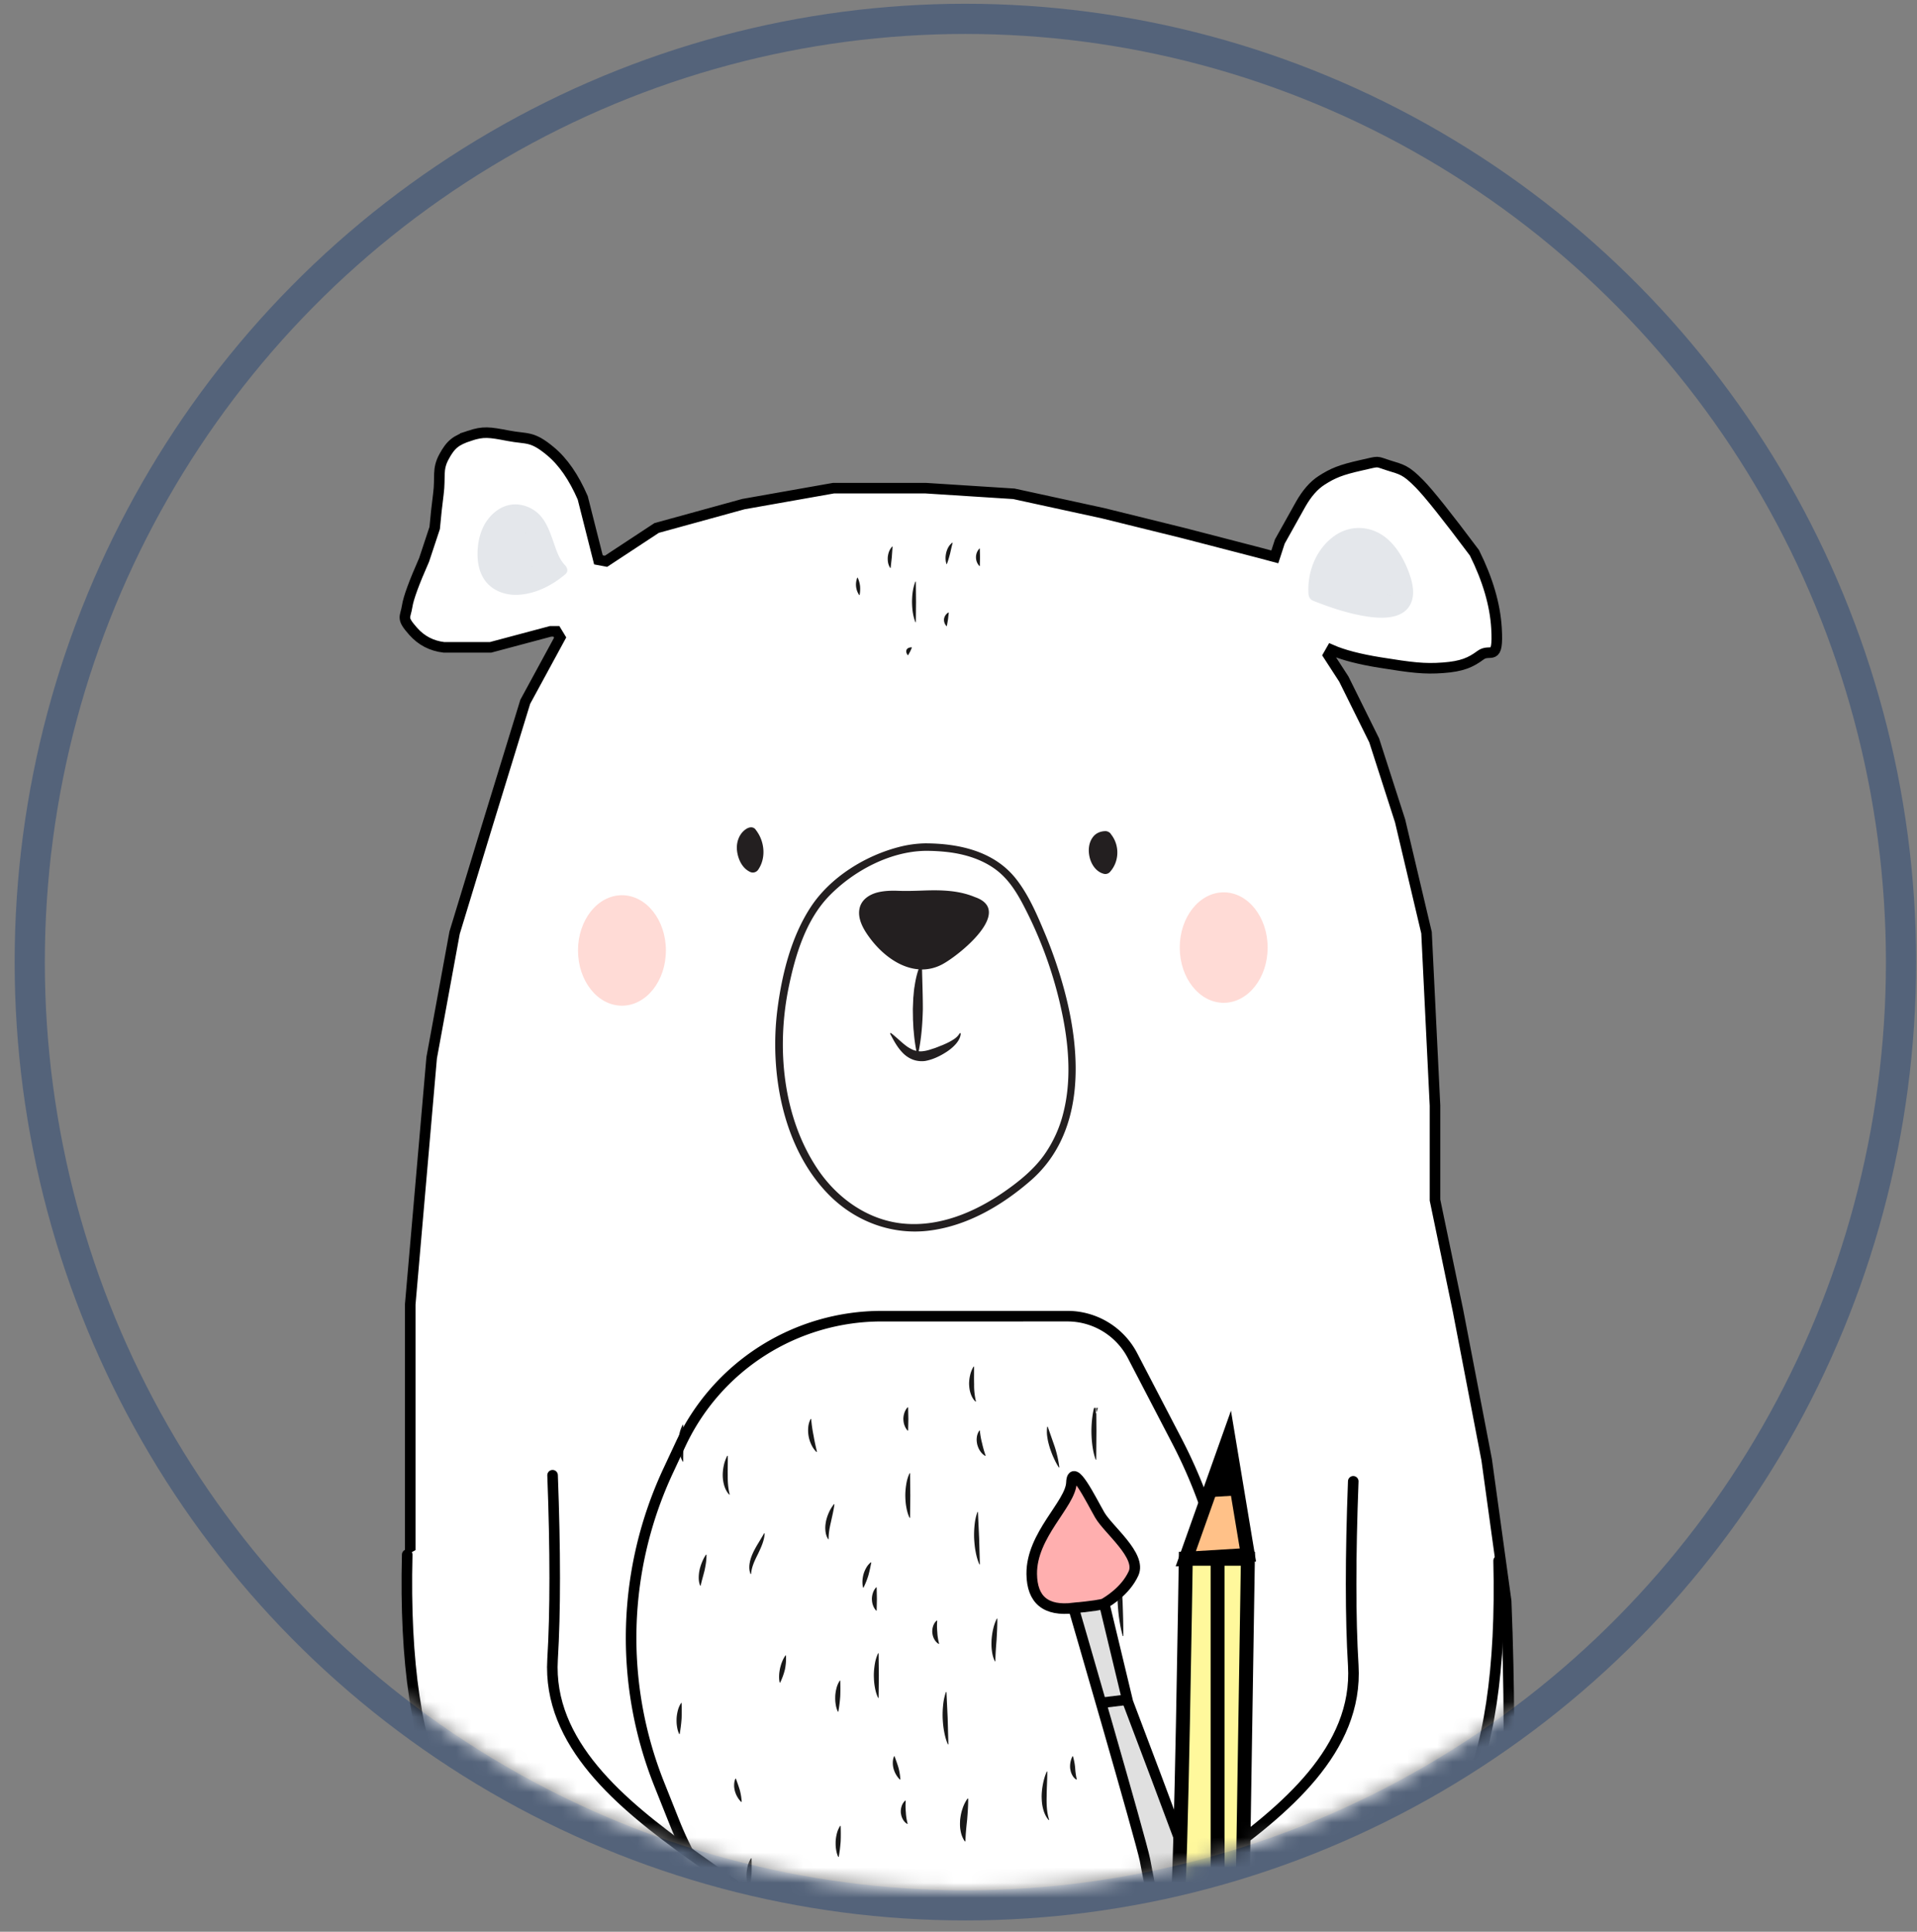 <svg xmlns="http://www.w3.org/2000/svg" xmlns:xlink="http://www.w3.org/1999/xlink" width="127" height="128" viewBox="0 0 127 128">
    <rect x="0" y="0" width="127" height="128" fill="#808080" stroke="none"/>
    <defs>
        <ellipse id="a" cx="61.241" cy="61.5" rx="60.986" ry="61.5"/>
    </defs>
    <g fill="none" fill-rule="evenodd" transform="translate(2.715 2.25)">
        <mask id="b" fill="#fff">
            <use xlink:href="#a"/>
        </mask>
        <ellipse cx="61.241" cy="61.5" stroke="#54637A" stroke-width="2" rx="61.986" ry="62.5"/>
        <g mask="url(#b)">
            <path fill="#FFF" stroke="#000" stroke-width=".7" d="M28.4 26.623c-.907.298-1.254.561-1.707 1.403-.453.842-.218 1.32-.364 2.444-.097.749-.179 1.504-.246 2.264l-.7 2.112c-.666 1.51-1.04 2.53-1.12 3.058-.122.791-.416.765.395 1.68.541.61 1.22.963 2.035 1.06h3.092l3.973-1.06h.388l.249.411-2.312 4.256-2.554 8.318-2.126 6.982-1.52 8.286-1.42 16.34v17.871c.696 18.377 3.041 31.023 7.035 37.94.078.136.167.272.266.409l-2.052 8.338c-2.887 5.122-4.22 8.387-4.002 9.796.327 2.113 9.85 3.076 12.18 3.276 2.33.2 7.094-2.405 8.837-4.273.716-.766.997-3.784.845-9.055 5.71 1.707 11.916 2.88 16.884 3.007 3.128.08 6.05-.266 8.737-.863-.051 4.26.242 6.732.88 7.414 1.743 1.868 6.507 4.472 8.837 4.273 2.33-.2 11.852-1.163 12.18-3.276.218-1.41-1.116-4.674-4.003-9.796l-1.39-5.644c5.818-3.558 8.274-16.807 7.371-39.749l-1.292-9.376-1.9-9.876-1.523-7.325v-6.26l-.561-11.457-1.75-7.405-1.718-5.337-2.01-4.062-1.027-1.585.201-.353c.771.339 1.848.62 3.23.842 2.075.333 2.91.44 4.168.347 1.257-.092 1.832-.349 2.487-.836s1.194.529 1.054-1.798c-.093-1.552-.58-3.213-1.46-4.983-1.808-2.416-3.02-3.939-3.638-4.568-.927-.943-1.164-.946-2.056-1.227-.892-.28-.525-.296-1.84 0s-1.844.51-2.603 1c-.506.327-.963.85-1.372 1.566l-1.386 2.481-.331 1.017-1.006-.269-5.04-1.307-5.332-1.317-5.91-1.287-5.844-.374h-6.104l-5.968 1.056-5.75 1.582-3.353 2.207-.504-.095-1.04-4.11c-.589-1.36-1.299-2.389-2.132-3.083-1.249-1.042-1.537-.787-2.8-1.03-1.264-.243-1.651-.299-2.558 0z"/>
            <path fill="#231F20" d="M51.45 75.212c1.276 1.902 3.27 3.35 5.587 3.604 2.435.266 4.814-.734 6.778-2.1.964-.67 1.913-1.434 2.61-2.39a8.248 8.248 0 0 0 1.309-2.85c.517-2.05.376-4.231-.025-6.289a27.408 27.408 0 0 0-2.387-6.992c-.558-1.114-1.156-2.205-2.206-2.926-.866-.595-1.886-.906-2.92-1.044a12.528 12.528 0 0 0-1.61-.097c-2.342.038-4.747 1.323-6.36 2.978-1.557 1.6-2.257 3.942-2.694 6.077-.816 3.99-.396 8.58 1.918 12.03m-2.656-10.624c.3-2.305.91-4.757 2.193-6.724 1.293-1.981 3.604-3.416 5.87-3.996a7.465 7.465 0 0 1 1.73-.238c2.208.008 4.526.507 5.976 2.312.856 1.068 1.429 2.418 1.953 3.672a29.58 29.58 0 0 1 1.316 3.881c1.109 4.219 1.318 9.364-2.27 12.485-1.9 1.651-4.213 3.01-6.75 3.315-2.46.296-4.869-.615-6.605-2.37-3.074-3.109-3.958-8.139-3.413-12.337M69.736 53.159c.196-.229.5-.338.796-.337.042 0 .083.01.122.023a.43.43 0 0 1 .148.083c.008.007.017.009.024.016l.015.02c.02.023.038.047.053.073.58.733.55 1.808-.087 2.503a.415.415 0 0 1-.404.107c-.49-.131-.806-.596-.924-1.066-.122-.482-.078-1.034.257-1.422M46.817 52.622c.01-.005.022-.005.033-.01a.482.482 0 0 1 .12-.037h.004a.379.379 0 0 1 .301.071l.007.006c.013.012.026.022.038.035.014.016.024.036.037.053.008.011.02.018.028.03.002.004.002.01.004.013.55.726.657 1.808.134 2.58a.427.427 0 0 1-.568.149c-.523-.257-.785-.863-.845-1.413-.062-.576.174-1.2.707-1.477"/>
            <path fill="#E4E7EB" d="M29.37 32.53c.33-.594.874-1.11 1.54-1.291.702-.19 1.465.034 2.001.51.51.453.763 1.133.987 1.757.21.585.386 1.257.834 1.712.049.05.08.103.1.157.066.135.054.3-.1.43-.86.725-1.905 1.268-3.042 1.353-.932.069-1.884-.278-2.381-1.104-.28-.464-.384-1.018-.387-1.554-.003-.675.12-1.374.449-1.97M85.676 33.27c1.163-.834 2.644-.669 3.66.316.644.624 1.08 1.468 1.362 2.31.19.568.311 1.23.07 1.8-.436 1.031-1.742 1.054-2.687.935-1.303-.165-2.568-.588-3.786-1.069a.457.457 0 0 1-.3-.338.454.454 0 0 1-.021-.11c-.098-1.459.494-2.978 1.702-3.844"/>
            <path fill="#231F20" d="M55.495 56.865c.423-.094.859-.106 1.29-.09.585.023 1.167 0 1.75-.02 1.15-.038 2.289-.007 3.358.445l.015.004c2.564.927-1.114 3.875-2.208 4.448a2.858 2.858 0 0 1-1.33.337c.018.874.054 1.749.053 2.626-.022.933-.09 1.87-.275 2.788.026.004.05.008.077.01.09.002.178-.003.245-.016.176-.018.394-.081.605-.156.22-.06.427-.16.647-.24.213-.092.427-.188.622-.307.2-.119.385-.244.522-.484h.066c-.005.277-.155.52-.325.717-.174.199-.38.367-.598.512-.439.285-.916.52-1.444.614-.27.032-.541.004-.795-.089a1.849 1.849 0 0 1-.664-.435c-.376-.376-.62-.846-.86-1.303l.058-.031c.448.347.807.732 1.165.96.184.107.341.194.508.22l.015.003a11.266 11.266 0 0 1-.173-1.292c-.032-.248-.028-.493-.048-.74l-.011-.74.03-.745c.03-.25.036-.5.085-.753.055-.375.132-.754.264-1.131-1.24-.096-2.384-.973-3.16-1.986-.431-.563-.916-1.319-.745-2.066.137-.6.697-.934 1.26-1.06z"/>
            <path fill="#181818" d="M61.781 88.303a1.91 1.91 0 0 0-.228.577 2.5 2.5 0 0 0-.066.59c.01.2.031.403.098.6.064.198.16.393.325.55l.032-.009a4.575 4.575 0 0 1-.123-1.146c-.012-.386 0-.774-.004-1.162h-.034zM62.167 92.543a.952.952 0 0 0-.17.464c-.02.155-.001.306.029.453.04.144.092.286.179.415.083.129.188.25.348.343l.031-.012a7.009 7.009 0 0 1-.236-.823 5.06 5.06 0 0 1-.148-.842l-.033.002zM66.663 92.29a2.32 2.32 0 0 0 .015.739c.034.236.098.459.164.68.075.217.151.43.25.64.094.21.198.418.341.636l.033-.004a7.477 7.477 0 0 0-.308-1.374l-.463-1.327-.032.01zM69.907 91.386c.03-.079.056-.158.078-.236l.017-.06.007-.029.003-.015.002-.007-.248-.001v-.001l-.001.001v.004l-.03.118a5.727 5.727 0 0 0-.081.473 7.47 7.47 0 0 0-.062.945 7.6 7.6 0 0 0 .062.945c.042.316.103.63.22.946h.033l.016-1.89-.008-.946-.004-.473-.001-.118v-.005.001c-.079 0-.022 0-.04.001v.052l.002.059.002.236h.033zM71.543 101.533a5.356 5.356 0 0 0-.2 1.164 10.2 10.2 0 0 0-.019 1.16c.022.386.05.77.107 1.152.054.382.123.764.24 1.149h.034c.004-.772-.023-1.543-.05-2.314a55.92 55.92 0 0 1-.078-2.31h-.034zM68.717 103.203a3.83 3.83 0 0 0-.245.796 4.584 4.584 0 0 0-.093.814c.001.276.017.557.089.834.067.275.178.554.379.773l.031-.011c-.168-.51-.18-1.056-.168-1.59.003-.538.044-1.076.04-1.616h-.033zM66.633 115.132a3.83 3.83 0 0 0-.246.796 4.584 4.584 0 0 0-.093.814c.001.276.017.557.089.834.067.275.179.554.38.773l.03-.011c-.168-.51-.18-1.056-.167-1.59.002-.538.044-1.076.04-1.616h-.033zM68.333 114.126a1.494 1.494 0 0 0-.15.796c.02.128.045.262.11.392.06.13.148.258.297.353l.032-.009a4.403 4.403 0 0 1-.109-.77 4.04 4.04 0 0 0-.148-.772l-.032.01zM63.323 105.002a3.028 3.028 0 0 0-.242.694c-.056.23-.084.463-.105.698-.01.236-.014.474.019.715.03.24.082.482.2.718h.033c.005-.47.041-.94.079-1.41.026-.471.053-.943.049-1.415h-.033zM61.379 116.93a2.512 2.512 0 0 0-.338.695c-.079.23-.118.463-.147.698-.014.236-.02.474.026.715.041.24.116.482.28.718h.046c.007-.47.058-.94.11-1.41.038-.471.074-.943.07-1.415h-.047zM59.34 105.128a.855.855 0 0 0-.241.387 1.125 1.125 0 0 0-.049.415c.016.138.046.276.114.404.065.129.156.25.306.342l.032-.01a3.578 3.578 0 0 1-.121-.762 4.485 4.485 0 0 1-.007-.772l-.033-.004zM57.256 117.057a.855.855 0 0 0-.242.387 1.125 1.125 0 0 0-.049.415c.017.138.046.276.115.404.064.129.156.25.306.342l.031-.01a3.578 3.578 0 0 1-.12-.762 4.485 4.485 0 0 1-.008-.772l-.033-.004zM62.038 97.937a3.637 3.637 0 0 0-.188.874 6.3 6.3 0 0 0-.03.866c.017.287.04.575.095.863.053.288.124.576.252.865h.033l-.048-1.735-.08-1.734-.034.001zM59.953 109.866a3.637 3.637 0 0 0-.187.874 6.3 6.3 0 0 0-.03.866c.016.288.039.576.095.863.052.288.123.576.25.865h.034l-.047-1.734-.081-1.735-.034.001zM57.543 95.368a2.725 2.725 0 0 0-.22.739 4.618 4.618 0 0 0-.062.738c.005.246.017.493.062.739.042.246.103.492.22.738h.033l.016-1.477-.016-1.477h-.033zM55.458 107.297a2.725 2.725 0 0 0-.22.739 4.618 4.618 0 0 0-.062.738c.006.246.017.493.063.739.041.246.102.492.219.738h.033l.016-1.477-.016-1.477h-.033zM57.414 91a1 1 0 0 0-.22.386 1.31 1.31 0 0 0-.062.385c.006.129.018.257.063.386.042.128.102.257.22.385h.033l.016-.77-.016-.771h-.034zM55.33 102.93a1 1 0 0 0-.22.385 1.31 1.31 0 0 0-.063.385c.006.129.018.258.063.386.042.128.103.257.22.385h.033l.016-.77-.016-.771h-.034zM50.992 91.772a1.426 1.426 0 0 0-.164.583 2.195 2.195 0 0 0 .205 1.113c.082.174.185.341.345.491l.032-.008c-.087-.36-.166-.72-.228-1.085a9.103 9.103 0 0 1-.157-1.096l-.033.002zM42.514 92.157a1.974 1.974 0 0 0-.22.61 3.17 3.17 0 0 0-.062.61c.006.203.018.407.063.61.042.203.102.407.22.61h.033l.016-1.22-.016-1.22h-.034zM45.468 94.212a2.348 2.348 0 0 0-.231.639 3.03 3.03 0 0 0-.072.654 2.5 2.5 0 0 0 .096.667c.065.219.165.436.337.613l.031-.009c-.11-.414-.135-.845-.133-1.273-.008-.43.012-.86.006-1.291h-.034zM52.533 97.42a2.416 2.416 0 0 0-.324.528 2.92 2.92 0 0 0-.193.559c-.039.196-.068.4-.051.61.013.209.059.425.183.619l.033-.001c-.008-.39.068-.776.158-1.155.08-.383.178-.764.227-1.155l-.033-.004zM54.974 101.273a1.28 1.28 0 0 0-.31.376 1.901 1.901 0 0 0-.167.394 2.033 2.033 0 0 0-.072.418c-.01.146-.006.297.036.478l.03.014a5.51 5.51 0 0 0 .324-.817c.077-.283.137-.569.192-.856l-.033-.007zM47.91 99.349l-.365.613a8.06 8.06 0 0 0-.34.605c-.1.217-.198.448-.244.702-.05.252-.055.528.049.777l.033.002c.032-.477.248-.912.46-1.336.202-.428.417-.875.44-1.361l-.034-.002zM44.056 100.763a2.623 2.623 0 0 0-.258.487 3.284 3.284 0 0 0-.158.48 2.559 2.559 0 0 0-.064.52c-.003.18.014.37.095.565l.032.006c.073-.34.175-.675.26-1.015.074-.342.133-.691.126-1.043h-.033zM49.322 107.443a1.91 1.91 0 0 0-.233.44c-.058.14-.092.278-.128.416-.025.14-.052.281-.058.434-.008.152-.007.312.035.5l.03.014a4.42 4.42 0 0 0 .317-.876c.063-.306.086-.62.07-.93l-.033.002zM52.919 109.112a1.64 1.64 0 0 0-.22.512 2.657 2.657 0 0 0-.079.502c-.003.167-.005.334.022.505.023.171.062.345.148.533l.033.006c.062-.339.104-.682.128-1.026.014-.344.012-.689 0-1.033l-.032.001zM42.407 110.595a1.64 1.64 0 0 0-.22.512 2.657 2.657 0 0 0-.078.502c-.004.167-.005.334.022.505.023.171.061.345.148.533l.033.006c.062-.339.103-.682.128-1.026.014-.344.011-.689 0-1.033l-.033.001zM52.945 118.736a1.64 1.64 0 0 0-.22.511 2.657 2.657 0 0 0-.078.502c-.004.168-.005.334.022.505.023.172.061.345.148.534l.032.005c.063-.338.104-.681.129-1.025.014-.345.011-.69 0-1.033h-.033zM47.04 120.884a1.64 1.64 0 0 0-.22.511 2.657 2.657 0 0 0-.078.502c-.004.168-.005.335.022.505.023.172.062.345.148.534l.033.005c.062-.338.103-.681.128-1.025.014-.345.011-.69 0-1.033h-.033zM56.516 114.126c-.07.164-.084.31-.083.447-.002.138.024.264.053.387.04.12.08.238.148.352.064.115.141.228.266.352l.034-.003a3.885 3.885 0 0 0-.128-.79c-.076-.256-.17-.505-.259-.755l-.031.01zM46.004 115.61c-.069.163-.084.309-.083.446-.002.138.025.264.054.387.039.12.08.238.148.352.064.115.14.228.266.352l.033-.003a3.885 3.885 0 0 0-.128-.79c-.076-.256-.169-.505-.258-.755l-.032.01zM56.542 123.75c-.069.163-.084.31-.083.446-.002.138.025.264.054.387.039.12.08.238.147.352.064.115.142.228.267.352l.033-.002a3.885 3.885 0 0 0-.128-.79c-.076-.256-.169-.506-.258-.755l-.032.01zM66.37 98.972c-.07.164-.085.31-.083.447-.003.138.024.264.053.387.04.12.08.238.148.352.064.115.141.228.266.352l.033-.003a3.885 3.885 0 0 0-.127-.79c-.077-.255-.17-.505-.259-.755l-.031.01zM62.17 34.099a.826.826 0 0 0-.226.578.835.835 0 0 0 .226.578h.027l.013-.578-.013-.578h-.027zM60.372 33.71c-.24.186-.337.423-.4.656-.053.238-.07.469.015.755l.025.01c.088-.23.154-.466.216-.702.055-.238.106-.477.17-.712l-.026-.007zM56.39 33.969c-.2.217-.261.454-.29.691-.013.239.006.48.161.723h.027l.078-.704.05-.708-.026-.002zM54.079 36.03a1.236 1.236 0 0 0 .127 1.148l.027.005c.036-.194.047-.394.031-.592a1.875 1.875 0 0 0-.16-.571l-.025.01zM57.931 36.282c-.178.45-.219.9-.225 1.349.007.45.048.899.225 1.349h.027l.013-1.35-.013-1.348h-.027zM57.676 40.643c-.202.006-.282.074-.33.156-.036.09-.043.193.073.358l.024.012.14-.25.116-.264-.023-.012zM60.115 38.336a.595.595 0 0 0-.287.417.601.601 0 0 0 .159.481l.025.005.078-.448.051-.453-.026-.002z"/>
            <path fill="#FFDBD6" d="M75.442 60.537c0 2.021 1.303 3.66 2.912 3.66 1.608 0 2.911-1.639 2.911-3.66 0-2.022-1.303-3.66-2.911-3.66-1.609 0-2.912 1.638-2.912 3.66M35.577 60.728c0 2.022 1.303 3.66 2.911 3.66 1.609 0 2.912-1.638 2.912-3.66 0-2.022-1.303-3.66-2.912-3.66-1.608 0-2.911 1.638-2.911 3.66"/>
            <g fill="#999DA6">
                <path d="M87.464 38.09l-.013-.005-.013-.005.013.005.013.005zM89.612 37.294l-.22-.08-.252-.092h-.003l.234.084.238.087.003.001zM89.146 35.04l-.217-.079-.227-.082.221.08.223.081zM88.059 33.18l-.015-.005-.014-.005.015.005.014.005zM85.806 36.594l-.015-.005-.014-.005.015.005.014.006zM86.298 34.149zM87.265 36.033z"/>
            </g>
            <g fill="#999DA6">
                <path d="M30.636 36.206l-.013-.005-.013-.005.013.005.013.005zM32.784 35.41l-.22-.08-.252-.092-.003-.001.234.085.238.087h.003zM32.318 33.156l-.217-.079-.227-.083.221.08.223.082zM31.23 31.296l-.014-.006-.014-.005.015.006.014.005zM28.978 34.71l-.015-.005-.014-.005.015.005.014.005zM29.47 32.264zM30.437 34.149z"/>
            </g>
            <path stroke="#000" stroke-linejoin="round" stroke-width=".7" d="M65.049 84.961H55.69a14.695 14.695 0 0 0-13.316 8.482l-.823 1.762a26.172 26.172 0 0 0-.6 20.747l.994 2.495a23.337 23.337 0 0 0 11.505 12.37 14.234 14.234 0 0 0 15.185-1.763l1.903-1.547a22.746 22.746 0 0 0 8.35-16.134l.039-.592a33.245 33.245 0 0 0-3.676-17.556l-2.935-5.644A4.863 4.863 0 0 0 68 84.96H65.05z"/>
            <path fill="#FFF" stroke="#000" stroke-linecap="round" stroke-linejoin="round" stroke-width=".7" d="M33.893 95.499c.189 5.001.189 9.066 0 12.196-.674 11.157 19.458 16.045 17.162 21.9-4.708 12.009-21.678-7.216-24.368-12.652-1.794-3.624-2.602-9.018-2.425-16.18"/>
            <g stroke="#000" stroke-width=".7">
                <path fill="#E0E0E0" d="M72.007 110.532c5.275 13.898 7.898 21.277 7.87 22.138-.043 1.354-2.184 2.59-3.597.143-1.413-2.447-2.88-10.474-3.141-11.815-.261-1.34-4.73-16.697-4.73-16.697l2.03-.298 1.568 6.53z"/>
                <path fill="#FFAFAF" d="M68.41 104.3c-1.83.223-2.754-.53-2.773-2.257-.027-2.592 2.57-4.628 2.63-6.051.06-1.424 1.314 1.17 1.878 2.146.564.977 2.778 2.683 2.235 3.87-.544 1.188-1.745 1.882-1.94 1.995-.131.075-.808.175-2.03.298z"/>
                <path d="M72.038 110.364l-1.95.236"/>
            </g>
            <path fill="#FFF" stroke="#000" stroke-linecap="round" stroke-linejoin="round" stroke-width=".7" d="M86.937 95.903c-.19 5.001-.19 9.067 0 12.196.673 11.157-19.458 16.045-17.163 21.901 4.708 12.008 21.678-7.216 24.369-12.653 1.793-3.624 2.601-9.018 2.424-16.18"/>
            <g stroke="#000" stroke-width=".924">
                <path fill="#FFF89C" d="M79.356 139.361h-6.722c1.6-8.906 2.481-13.966 2.646-15.178.247-1.819.562-23.149.562-23.149h4.115l-.601 38.327z"/>
                <path fill="#FFC188" d="M79.957 100.783l-4.115.251 2.831-7.972z"/>
                <path d="M78.61 96.416l-.66.04.453-1.279zM77.95 121.997v-20.545"/>
            </g>
        </g>
    </g>
</svg>
